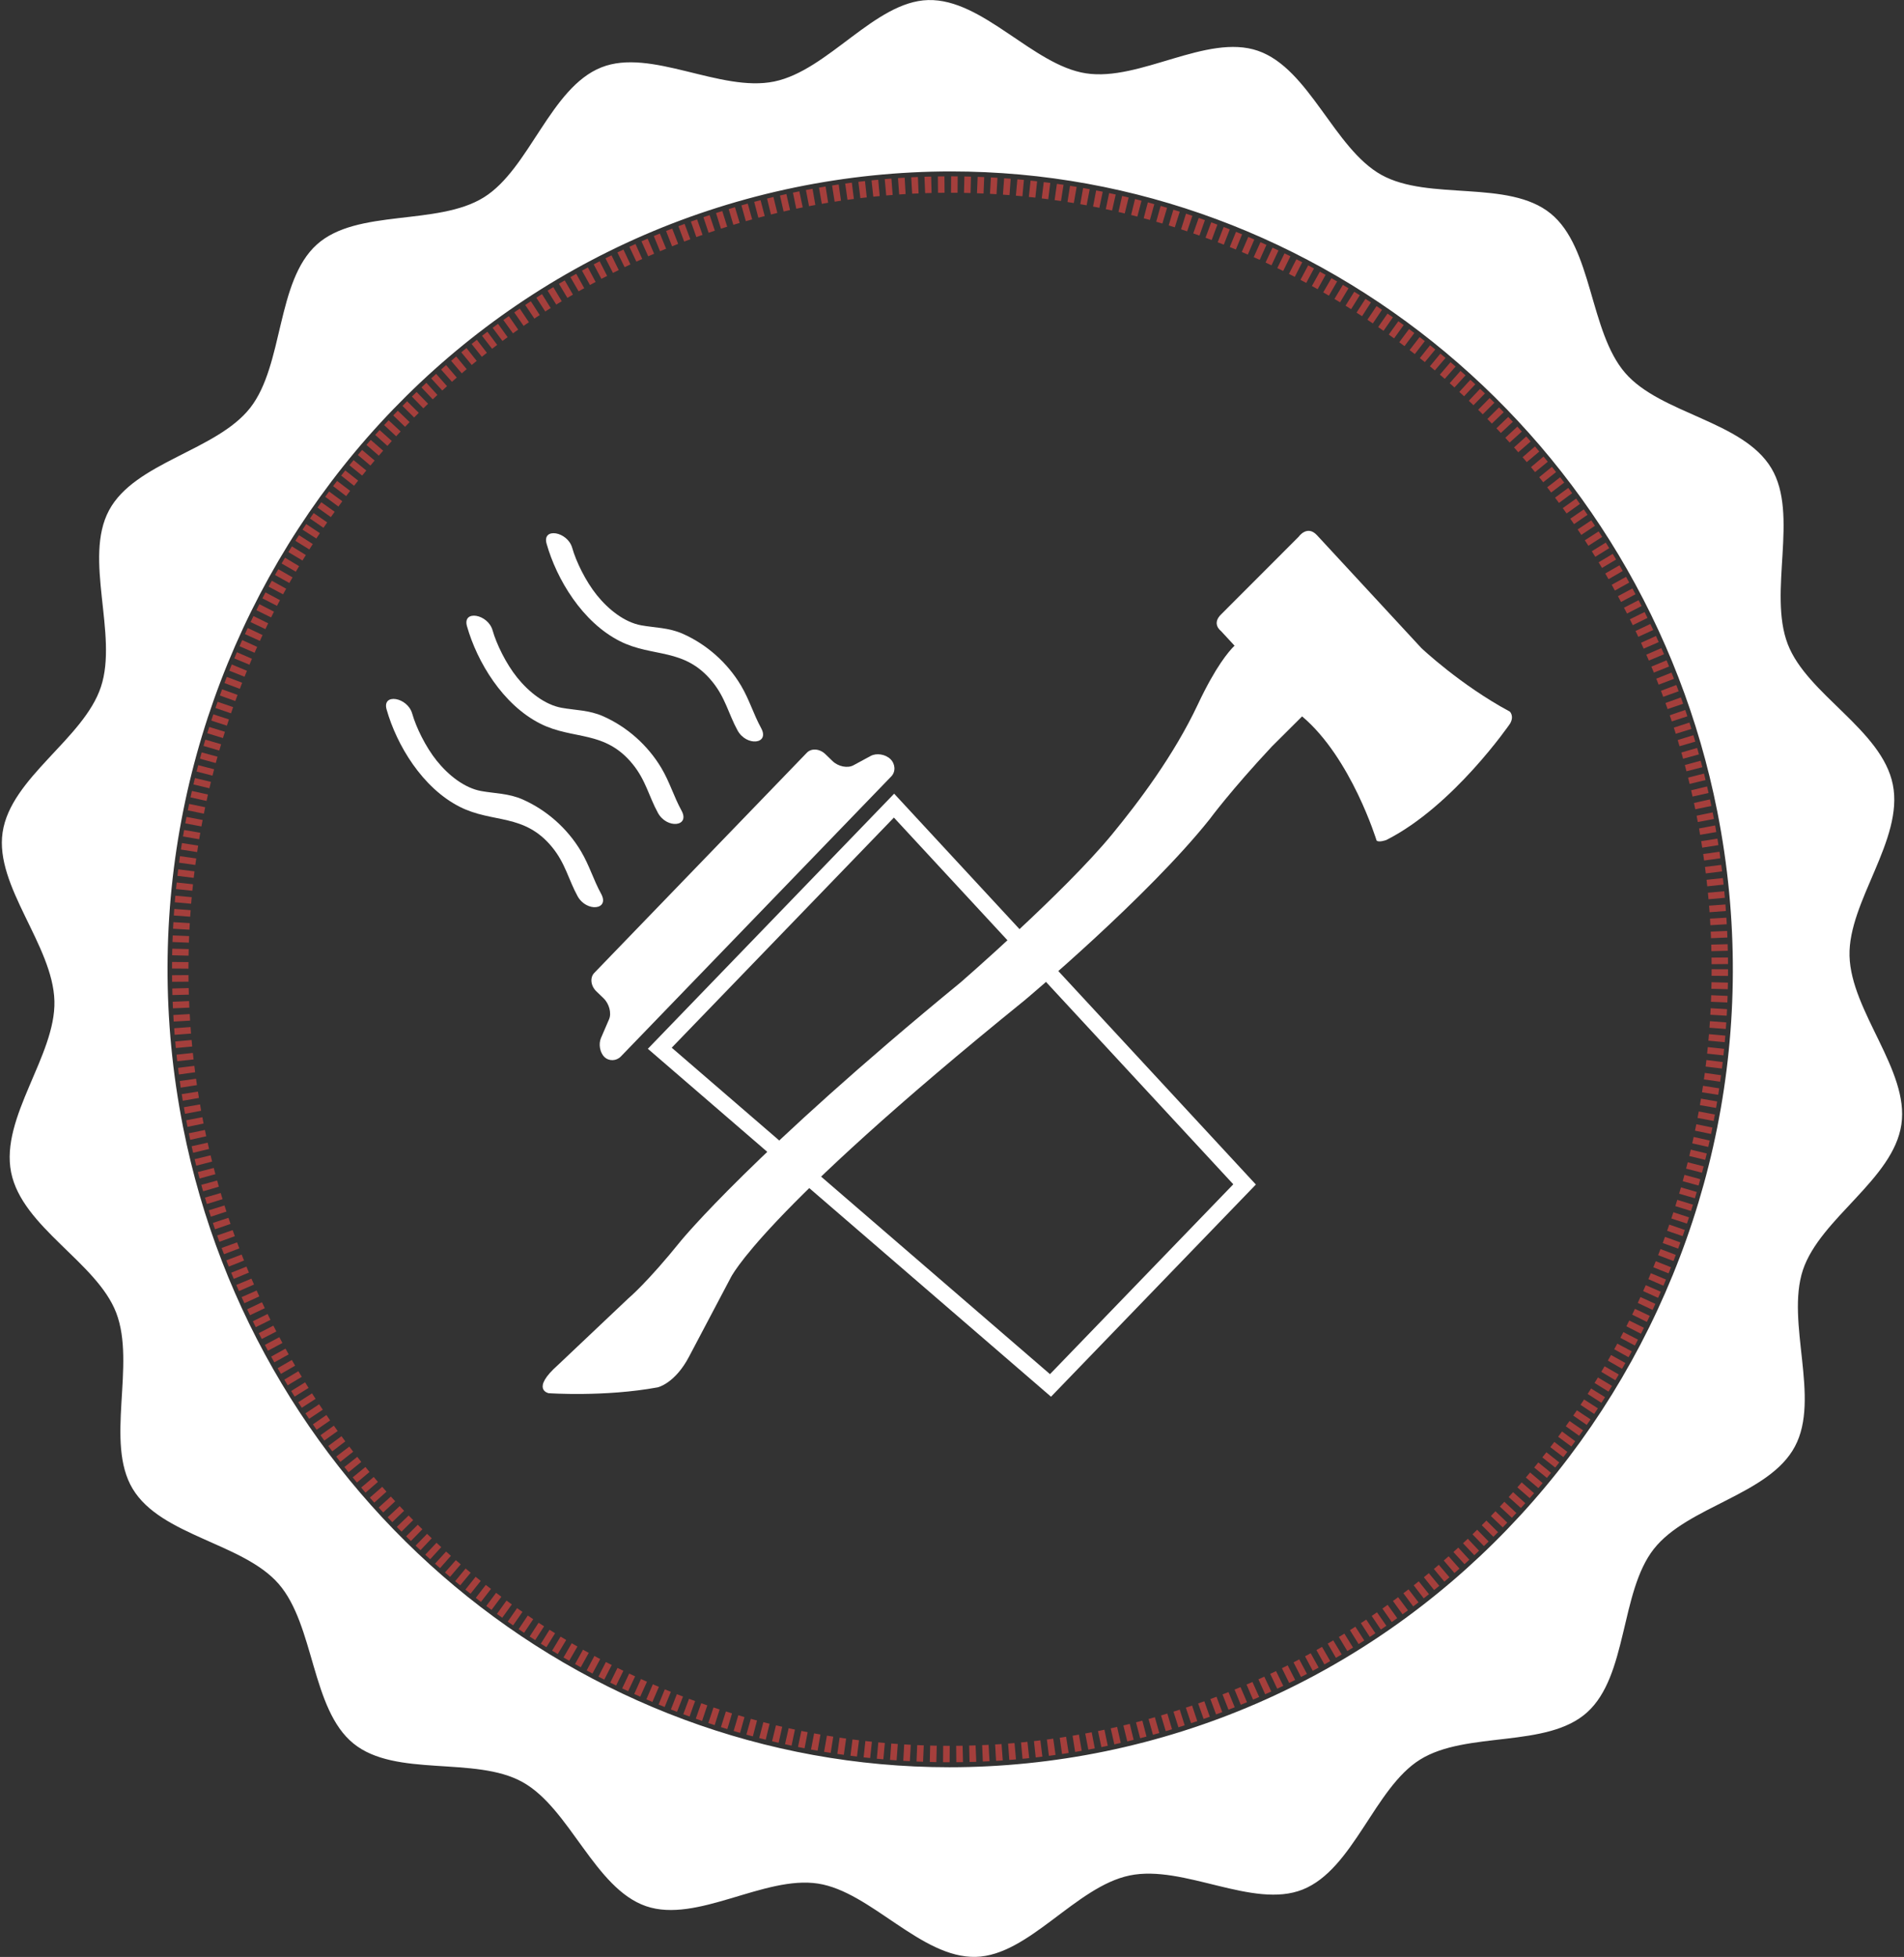 <?xml version="1.0" encoding="UTF-8" standalone="no"?>
<svg width="580px" height="596px" viewBox="0 0 580 596" version="1.1" xmlns="http://www.w3.org/2000/svg" xmlns:xlink="http://www.w3.org/1999/xlink" xmlns:sketch="http://www.bohemiancoding.com/sketch/ns">
    <rect x="0" y="0" width="580" height="596" fill="#333333" stroke="none"/>
    <!-- Generator: Sketch 3.2.2 (9983) - http://www.bohemiancoding.com/sketch -->
    <title>flatLogo</title>
    <desc>Created with Sketch.</desc>
    <defs></defs>
    <g id="Page-1" stroke="none" stroke-width="1" fill="none" fill-rule="evenodd" sketch:type="MSPage">
        <g id="flatLogo" sketch:type="MSLayerGroup">
            <g id="Page-1" sketch:type="MSShapeGroup">
                <g id="flatLogo">
                    <g id="axe" transform="translate(313.477, 293.851) rotate(2) translate(-313.477, -293.851) translate(167.977, 157.851)" fill="#FFFFFF">
                        <g id="Layer_41" transform="translate(0.906, 0.76)">
                            <path d="M288.268,53.049 C272.913,45.475 260.673,34.663 260.673,34.663 L227.675,1.404 C224.574,-1.723 222.124,2.063 222.124,2.063 L199.42,26.433 C196.4,29.477 199.42,31.537 199.42,31.537 L203.755,35.91 C202.097,37.622 198.237,42.447 193.204,54.184 C186.415,70.008 176.195,84.531 168.496,94.606 C154.675,112.687 123.979,141.267 123.979,141.267 C62.632,195.261 41.621,222.821 41.621,222.821 C31.629,236.148 26.145,241.011 26.145,241.011 L5.515,261.945 C-2.781,269.805 2.872,270.716 2.872,270.716 C2.872,270.716 19.929,271.324 36.018,267.78 C36.018,267.78 41.284,266.444 45.309,257.966 L57.012,233.783 C57.012,233.783 64.759,214.598 143.665,146.027 C143.665,146.027 179.947,113.376 198.015,88.996 C198.015,88.996 204.13,80.029 216.224,66.158 L225.076,56.709 C240.485,68.785 249.067,93.702 249.067,93.702 C249.718,94.358 252.013,93.447 252.013,93.447 C272.111,82.418 288.443,56.729 288.443,56.729 C289.731,54.357 288.268,53.049 288.268,53.049 L288.268,53.049 L288.268,53.049 Z" id="Shape"></path>
                        </g>
                    </g>
                    <g id="coffee" transform="translate(243.408, 291.851) rotate(-46) translate(-243.408, -291.851) translate(179.908, 146.351)">
                        <path d="M108.243,290.964 L23.132,290.964 L14.325,134.014 L117.043,134.014 L108.243,290.964 L108.243,290.964 Z" id="Shape" stroke="#FFFFFF" stroke-width="5"></path>
                        <path d="M126.474,123.361 C126.474,125.488 124.857,127.227 122.879,127.227 L4.285,127.227 C2.308,127.227 0.691,125.66 0.691,123.743 C0.691,121.826 2.234,119.676 4.121,118.964 L9.941,116.768 C11.828,116.056 13.371,113.524 13.371,111.141 L13.371,108.055 C13.371,105.672 14.987,103.722 16.964,103.722 L110.199,103.722 C112.177,103.722 113.794,105.672 113.794,108.055 L113.794,111.141 C113.794,113.524 115.357,115.97 117.27,116.576 L122.998,118.392 C124.909,118.999 126.474,121.236 126.474,123.361 L126.474,123.361 L126.474,123.361 Z" id="Shape" fill="#FFFFFF"></path>
                        <path d="M30.739,2.473 C25.086,12.186 21.096,26.891 24.907,39.168 C28.228,49.87 37.191,54.575 35.586,67.956 C34.827,74.279 31.952,78.315 30.24,83.839 C28.58,89.193 34.077,93.864 35.749,88.469 C37.181,83.851 39.483,79.911 40.802,75.077 C42.947,67.219 42.54,58.785 39.828,51.379 C38.206,46.947 35.237,43.999 32.883,40.472 C30.013,36.172 29.399,29.973 30.107,24.347 C30.783,18.965 33.06,12.723 35.25,8.959 C37.871,4.455 33.382,-2.071 30.739,2.473 L30.739,2.473 L30.739,2.473 Z" id="Shape" fill="#FFFFFF"></path>
                        <path d="M65.986,2.473 C60.335,12.186 56.345,26.891 60.154,39.168 C63.474,49.87 72.436,54.575 70.831,67.956 C70.073,74.279 67.198,78.315 65.487,83.839 C63.828,89.193 69.325,93.864 70.996,88.469 C72.428,83.851 74.729,79.91 76.047,75.077 C78.191,67.219 77.785,58.785 75.074,51.379 C73.453,46.947 70.485,43.999 68.131,40.472 C65.261,36.172 64.648,29.973 65.355,24.347 C66.031,18.965 68.308,12.723 70.497,8.959 C73.117,4.455 68.628,-2.071 65.986,2.473 L65.986,2.473 L65.986,2.473 Z" id="Shape" fill="#FFFFFF"></path>
                        <path d="M100.902,2.473 C95.25,12.186 91.26,26.891 95.07,39.168 C98.39,49.87 107.355,54.575 105.749,67.956 C104.991,74.279 102.116,78.315 100.403,83.839 C98.743,89.193 104.24,93.864 105.914,88.469 C107.346,83.851 109.648,79.911 110.967,75.077 C113.112,67.219 112.705,58.785 109.994,51.379 C108.371,46.947 105.403,43.999 103.048,40.472 C100.178,36.172 99.564,29.973 100.272,24.347 C100.949,18.964 103.225,12.723 105.416,8.959 C108.035,4.456 103.545,-2.069 100.902,2.473 L100.902,2.473 L100.902,2.473 Z" id="Shape" fill="#FFFFFF"></path>
                    </g>
                    <g id="badge">
                        <path d="M579.202,342.466 C581.65,326.049 563.843,308.074 563.404,291.098 C562.984,274.594 579.939,255.737 576.608,238.991 C573.289,222.245 550.488,211.55 544.586,196.17 C538.521,180.361 548.088,156.762 539.593,142.592 C530.945,128.173 505.933,126.1 495.087,113.606 C484.143,100.974 485.178,75.439 472.353,65.024 C459.466,54.559 435.265,61.3 420.801,53.256 C406.386,45.237 398.847,20.856 383.177,15.462 C367.666,10.137 347.197,24.878 330.797,22.333 C314.683,19.875 299.385,-0.421 282.735,0.019 C266.535,0.441 252.272,21.446 235.842,24.828 C219.417,28.205 198.266,14.5 183.175,20.527 C167.664,26.703 161.294,51.456 147.397,60.102 C133.237,68.903 108.768,63.441 96.509,74.477 C84.128,85.643 86.454,111.104 76.229,124.194 C65.961,137.316 41.096,140.699 33.209,155.428 C25.341,170.132 36.035,193.252 30.743,209.192 C25.517,225.007 3.252,236.819 0.792,253.515 C-1.638,269.939 16.145,287.914 16.577,304.883 C17.01,321.394 0.061,340.257 3.38,357.003 C6.699,373.749 29.506,384.437 35.401,399.806 C41.461,415.627 31.912,439.244 40.401,453.396 C49.037,467.802 74.061,469.9 84.901,482.394 C95.851,495.013 94.809,520.548 107.653,530.976 C120.534,541.453 144.729,534.7 159.187,542.744 C173.602,550.745 181.147,575.15 196.805,580.532 C212.316,585.851 232.791,571.122 249.191,573.648 C265.299,576.131 280.591,596.409 297.253,595.968 C313.44,595.559 327.703,574.561 344.14,571.172 C360.571,567.777 381.703,581.488 396.8,575.473 C412.312,569.291 418.682,544.544 432.579,535.892 C446.726,527.072 471.208,532.559 483.467,521.504 C495.842,510.357 493.51,484.902 503.747,471.799 C514.015,458.672 538.892,455.32 546.76,440.548 C554.623,425.874 543.941,402.741 549.203,386.79 C554.477,370.993 576.742,359.169 579.202,342.466 L579.202,342.466 L579.202,342.466 Z M336.655,533.372 C320.998,536.593 305.03,538.219 289.196,538.219 C176.33,538.219 78.172,456.251 55.779,343.329 C29.756,212.003 113.396,83.589 242.242,57.067 C257.9,53.846 273.868,52.207 289.708,52.207 C402.568,52.207 500.72,134.175 523.119,247.103 C549.142,378.417 465.489,506.837 336.655,533.372 L336.655,533.372 L336.655,533.372 Z" id="ext-circle" fill="#FFFFFF"></path>
                        <ellipse id="int-circle" stroke="#D64541" stroke-width="5" stroke-dasharray="2" opacity="0.702" cx="289.4" cy="295.2" rx="234.5" ry="239"></ellipse>
                    </g>
                </g>
            </g>
        </g>
    </g>
</svg>